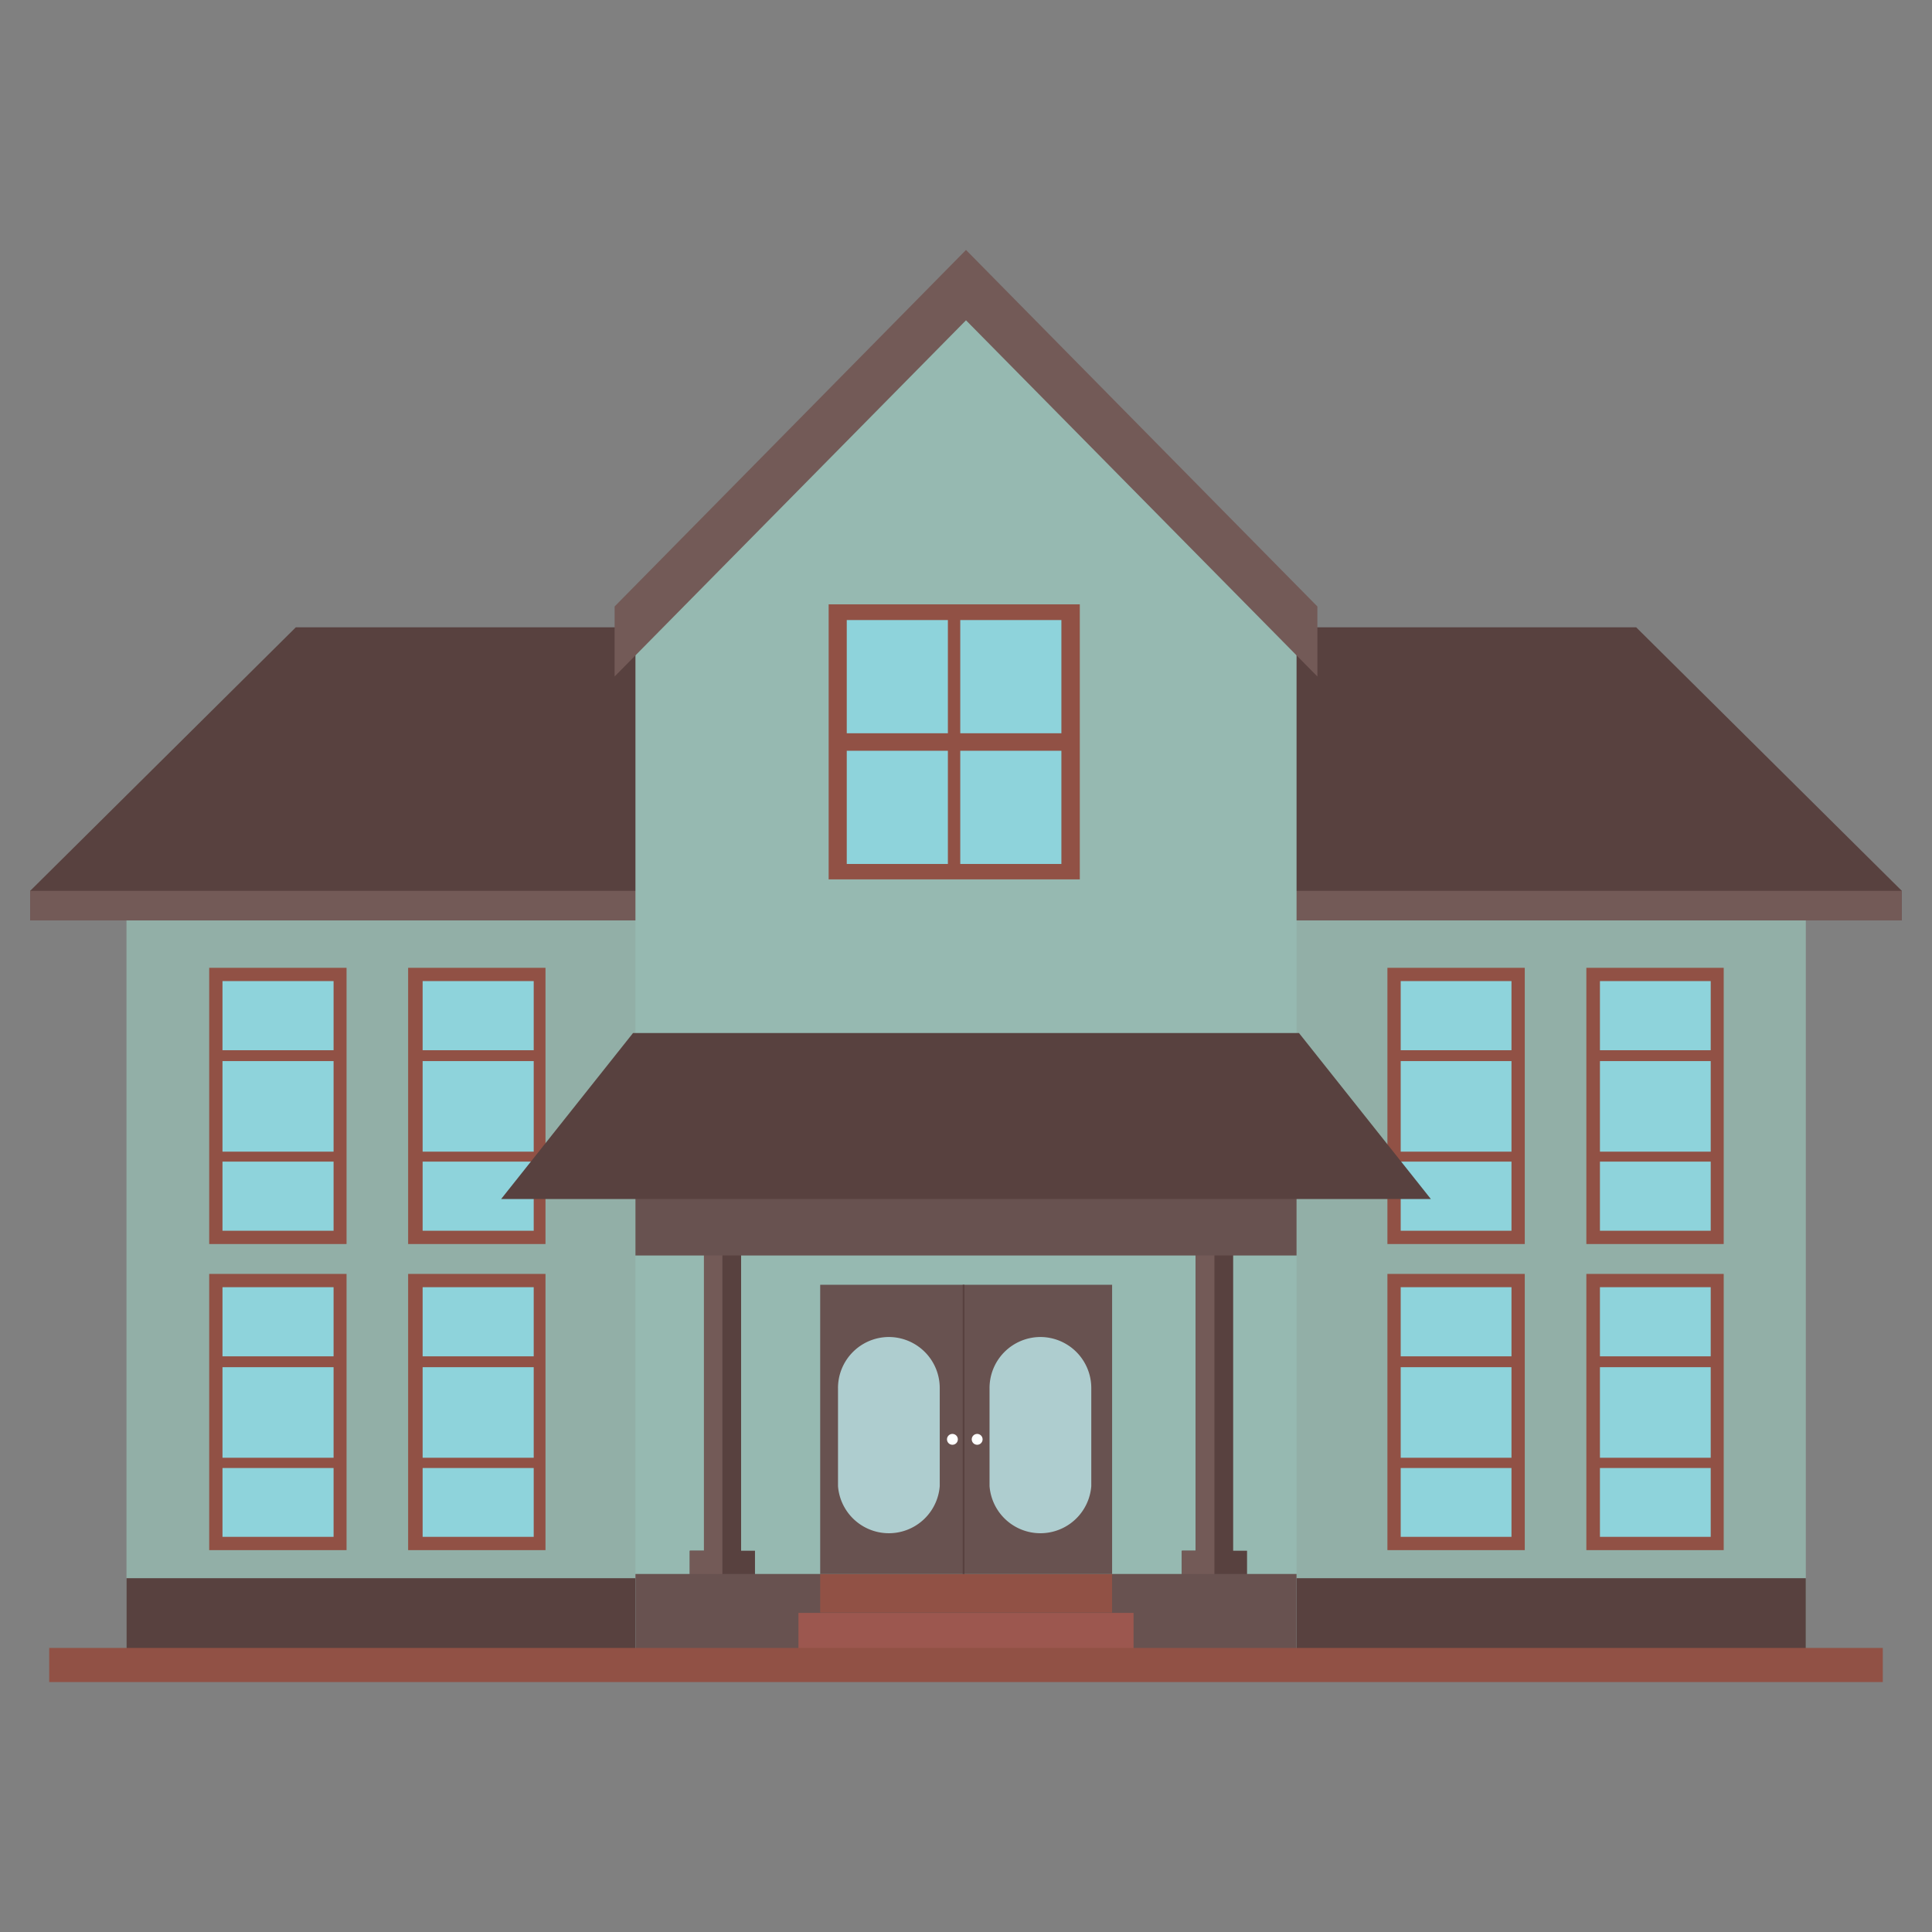 <svg xmlns="http://www.w3.org/2000/svg" viewBox="0 0 64 64"><rect x="0" y="0" width="64" height="64" fill="#808080" stroke="none"/><g data-name="Duplex 1"><path fill="#92afa7" d="M4.19 30.34h55.63v24.37H4.19z"/><path fill="#58413f" d="M4.19 52.28h55.63v2.43H4.19z"/><path fill="#915145" d="M6.93 32.06h4.55v9.15H6.93z"/><path fill="#8ed3db" fill-rule="evenodd" d="M7.37 38.15h3.68v-3H7.37Zm0 2.62h3.68v-2.29H7.37Zm0-8.27v2.29h3.68V32.5Z"/><path fill="#915145" d="M13.52 32.06h4.55v9.15h-4.55z"/><path fill="#8ed3db" fill-rule="evenodd" d="M14 38.15h3.68v-3H14Zm0 2.62h3.68v-2.29H14Zm0-8.27v2.29h3.68V32.5Z"/><path fill="#915145" d="M45.96 32.06h4.55v9.15h-4.55z"/><path fill="#8ed3db" fill-rule="evenodd" d="M46.4 40.77h3.67v-2.29H46.4Zm0-8.27v2.29h3.67V32.5Zm0 5.65h3.67v-3H46.4Z"/><path fill="#915145" d="M52.55 32.06h4.55v9.15h-4.55z"/><path fill="#8ed3db" fill-rule="evenodd" d="M53 32.5v2.29h3.67V32.5Zm0 8.27h3.67v-2.29H53Zm0-2.62h3.67v-3H53Z"/><path fill="#58413f" fill-rule="evenodd" d="M54.2 20.78H9.8L1 29.51v.98h62v-.98l-8.8-8.73z"/><path fill="#735a57" d="M1 29.51h62v.98H1z"/><path fill="#96b9b1" fill-rule="evenodd" d="M37.47 14.3 32 8.75l-5.47 5.55-5.48 5.56v34.85h21.9V19.86l-5.48-5.56z"/><path fill="#58413f" fill-rule="evenodd" d="M24.55 51.37V41.33h-1.23v10.04h-.47v.91h2.16v-.91h-.46z"/><path fill="#735a57" fill-rule="evenodd" d="M23.32 41.33v10.04h-.47v.91h1.08V41.33h-.61z"/><path fill="#58413f" fill-rule="evenodd" d="M40.85 51.37V41.33h-1.24v10.04h-.46v.91h2.16v-.91h-.46z"/><path fill="#735a57" fill-rule="evenodd" d="M39.61 41.33v10.04h-.46v.91h1.08V41.33h-.62z"/><path fill="#685250" d="M21.05 39.43h21.9v2.16h-21.9zM21.05 52.14h21.9v2.57h-21.9z"/><path fill="#915145" d="M27.17 52.14h9.67v1.28h-9.67z"/><path fill="#9c574f" d="M26.45 53.43h11.1v1.28h-11.1z"/><path fill="#685250" d="M27.17 42.56h9.67v9.58h-9.67z"/><path fill="#aecdcf" fill-rule="evenodd" d="M29.44 44.29A1.69 1.69 0 0 0 27.76 46v3.23a1.69 1.69 0 0 0 3.37 0V46a1.69 1.69 0 0 0-1.69-1.71zm5.03 0A1.69 1.69 0 0 0 32.78 46v3.23a1.69 1.69 0 0 0 3.37 0V46a1.69 1.69 0 0 0-1.68-1.71z"/><path fill="#915145" d="M6.93 42.2h4.55v9.15H6.93z"/><path fill="#8ed3db" fill-rule="evenodd" d="M7.37 50.91h3.68v-2.28H7.37Zm0-8.27v2.29h3.68v-2.29Zm0 5.65h3.68v-3H7.37Z"/><path fill="#915145" d="M13.52 42.2h4.55v9.15h-4.55z"/><path fill="#8ed3db" fill-rule="evenodd" d="M14 50.91h3.68v-2.28H14Zm0-2.62h3.68v-3H14Zm0-5.65v2.29h3.68v-2.29Z"/><path fill="#915145" d="M45.96 42.2h4.55v9.15h-4.55z"/><path fill="#8ed3db" fill-rule="evenodd" d="M46.4 50.91h3.67v-2.28H46.4Zm0-8.27v2.29h3.67v-2.29Zm0 5.65h3.67v-3H46.4Z"/><path fill="#915145" d="M52.55 42.2h4.55v9.15h-4.55z"/><path fill="#8ed3db" fill-rule="evenodd" d="M53 50.91h3.67v-2.28H53Zm0-2.62h3.67v-3H53Zm0-5.65v2.29h3.67v-2.29Z"/><path fill="#735a57" fill-rule="evenodd" d="M32 8.28 20.36 20.09v2.32L32 10.61l11.64 11.8v-2.32L32 8.28z"/><path fill="#915145" d="M1.63 54.59h60.74v1.13H1.63z"/><path fill="#58413f" fill-rule="evenodd" d="M43.03 34.22H20.97l-4.37 5.5h30.8l-4.37-5.5z"/><path fill="#915145" d="M27.45 20.02h8.32v9.11h-8.32z"/><path fill="#8ed3db" d="M28.05 24.87h3.35v3.75h-3.35zM31.81 20.54h3.35v3.75h-3.35zM28.05 20.54h3.35v3.75h-3.35zM31.81 24.87h3.35v3.75h-3.35z"/><circle cx="31.55" cy="47.68" r=".18" fill="#fff"/><circle cx="32.37" cy="47.68" r=".18" fill="#fff"/><path fill="#58413f" d="M31.89 42.56h.06v9.58h-.06z"/></g></svg>